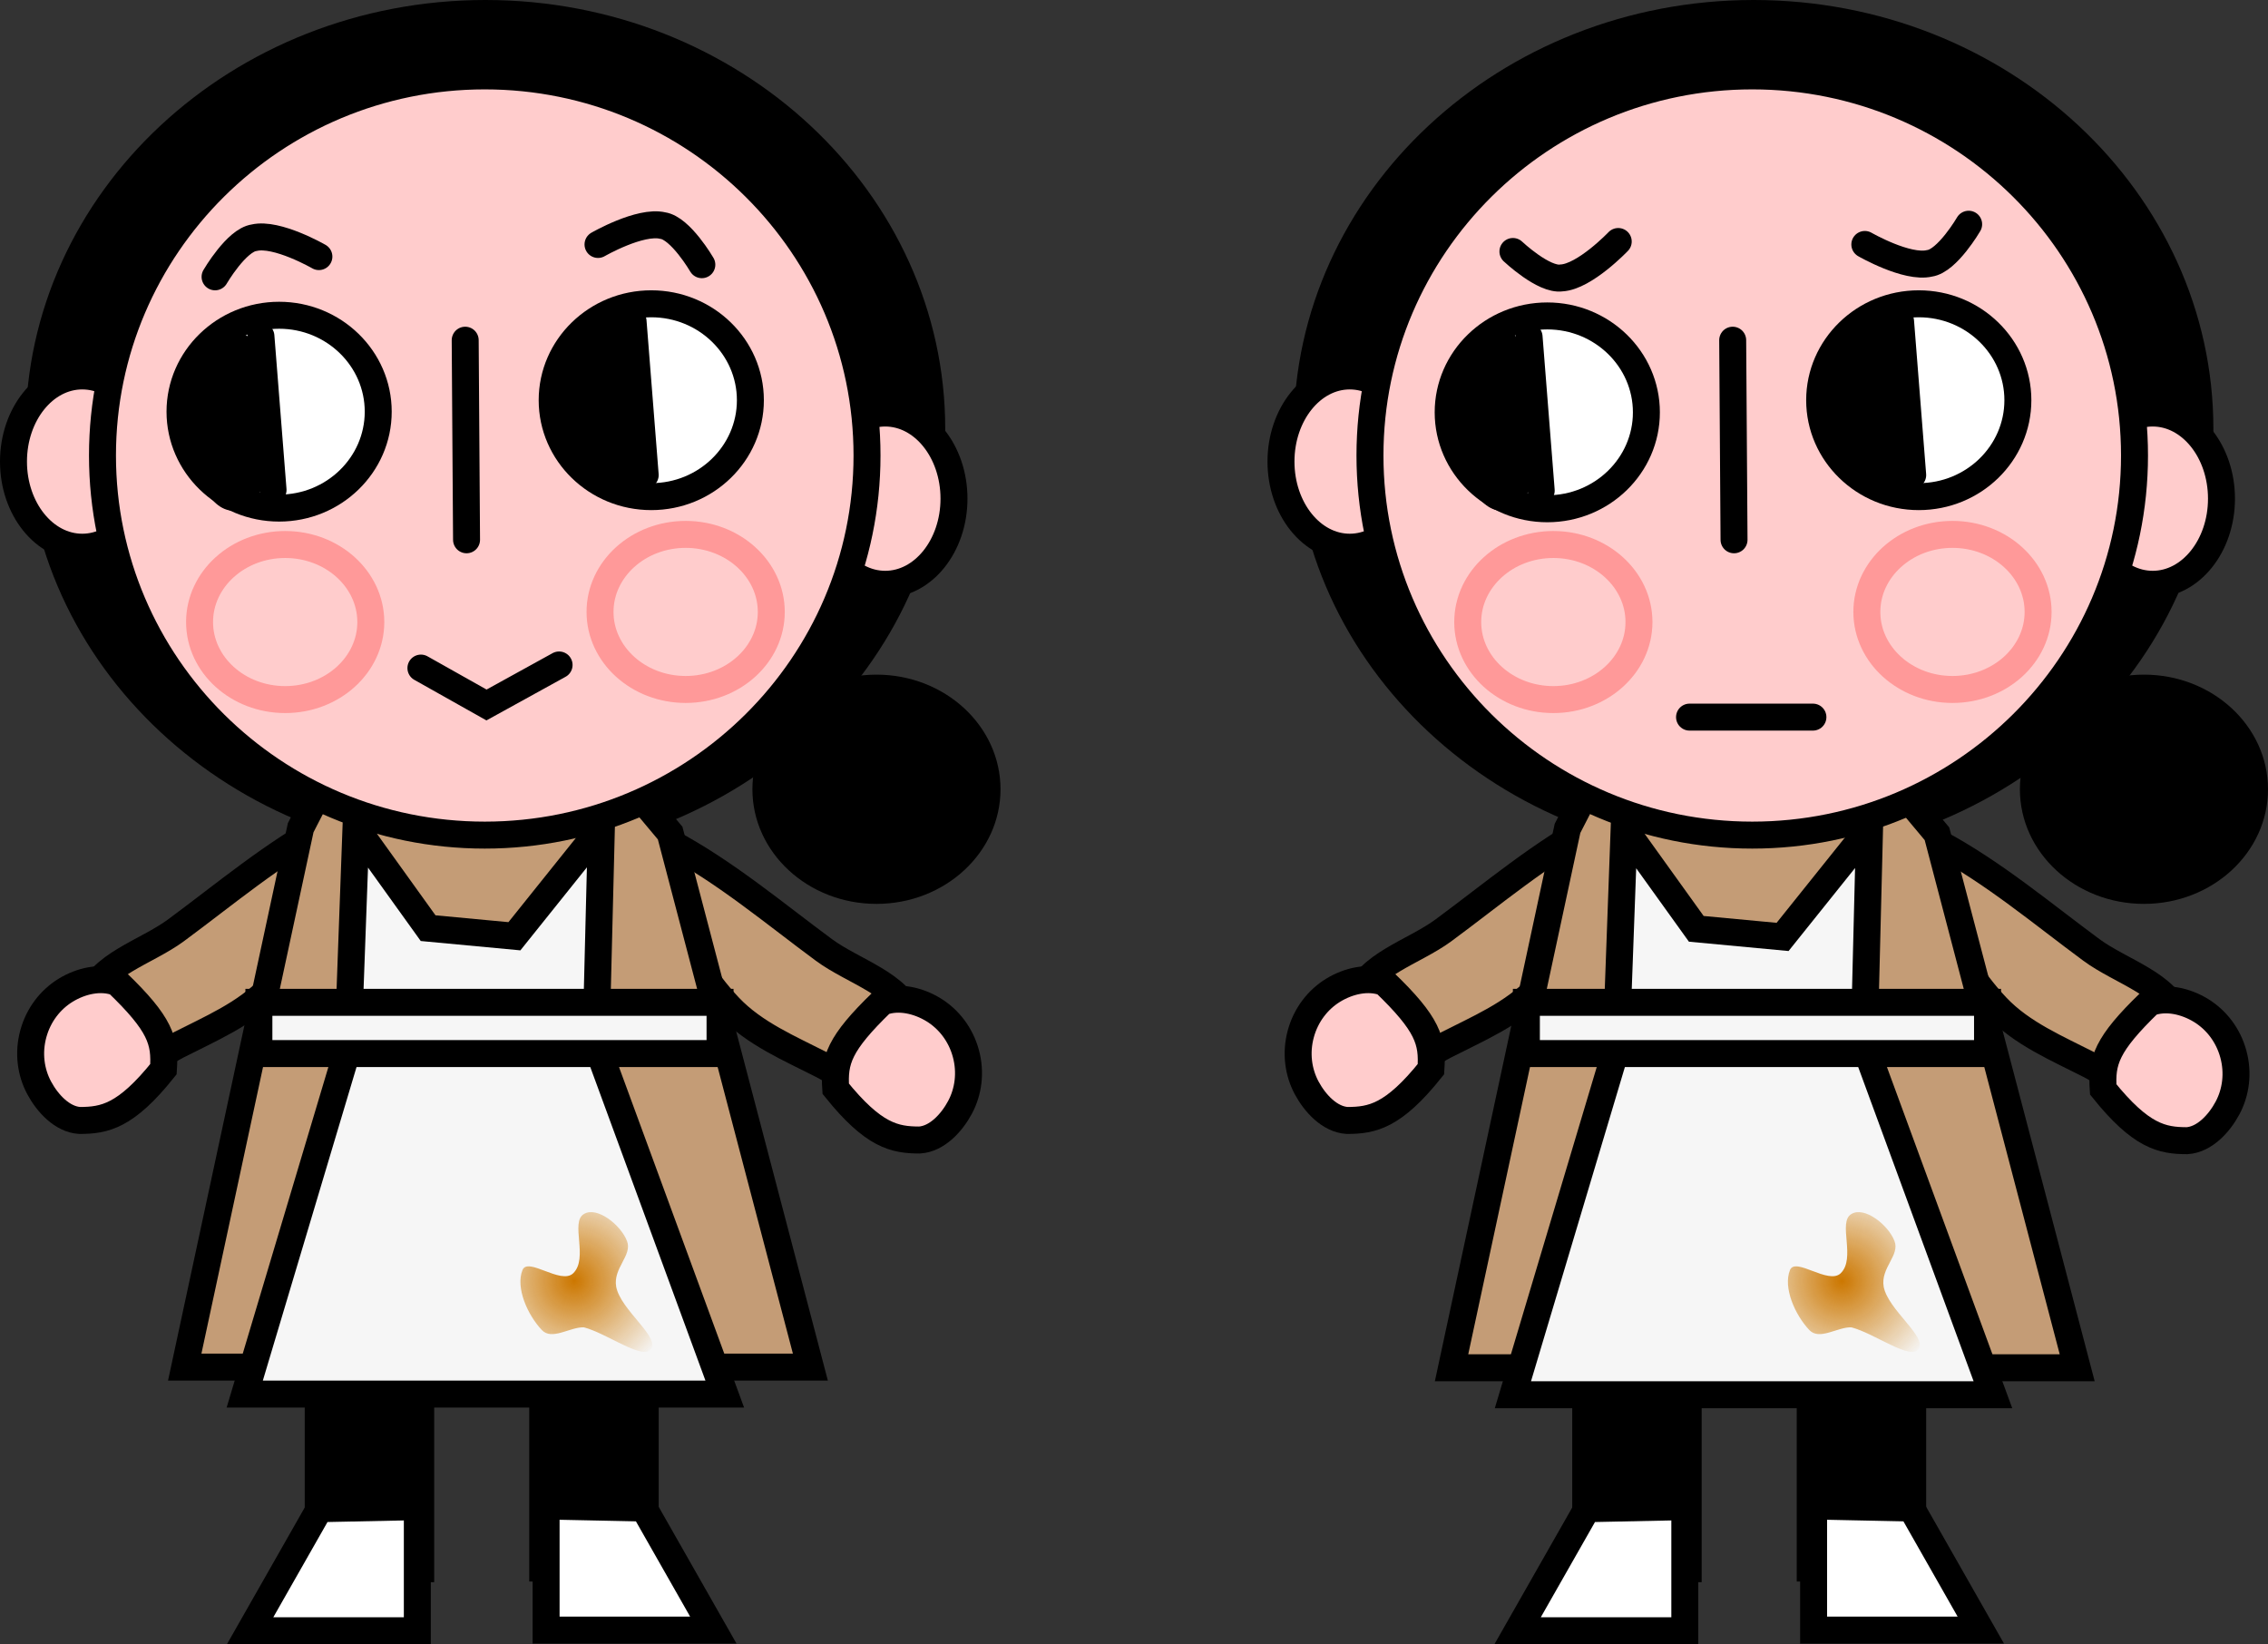 <svg version="1.1" xmlns="http://www.w3.org/2000/svg" xmlns:xlink="http://www.w3.org/1999/xlink" width="168.2" height="121.929" viewBox="0,0,168.2,121.929"><rect x="0" y="0" width="168.2" height="121.929" fill="#333333" stroke="none"/><defs><radialGradient cx="197.989" cy="214.521" r="7.756" gradientUnits="userSpaceOnUse" id="color-1"><stop offset="0" stop-color="#cc7700"/><stop offset="1" stop-color="#cc7700" stop-opacity="0"/></radialGradient><radialGradient cx="291.989" cy="214.521" r="7.756" gradientUnits="userSpaceOnUse" id="color-2"><stop offset="0" stop-color="#cc7700"/><stop offset="1" stop-color="#cc7700" stop-opacity="0"/></radialGradient></defs><g transform="translate(-155.4,-119.536)"><g data-paper-data="{&quot;isPaintingLayer&quot;:true}" fill-rule="nonzero" stroke-linejoin="miter" stroke-miterlimit="10" stroke-dasharray="" stroke-dashoffset="0" style="mix-blend-mode: normal"><path d="M191.4,119.536c9.408,0 17.933,3.563 24.106,9.319c6.173,5.757 9.994,13.707 9.994,22.48c0,8.773 -3.821,16.723 -9.994,22.48c-6.173,5.756 -14.698,9.32 -24.106,9.32c-9.408,0 -17.933,-3.563 -24.106,-9.32c-6.173,-5.757 -9.994,-13.707 -9.994,-22.48c0,-8.773 3.821,-16.723 9.994,-22.48c6.173,-5.756 14.698,-9.319 24.106,-9.319z" fill="#000000" stroke="none" stroke-width="0.938" stroke-linecap="butt"/><path d="M205.051,181.991c4.151,2.207 7.832,5.319 11.455,7.99c2.192,1.619 5.708,2.549 6.427,5.062c0.613,1.96 -1.893,3.731 -3.597,4.497c-0.919,0.423 -1.846,-0.466 -2.951,-1.026c-2.413,-1.232 -5.039,-2.331 -6.907,-4.307c-1.913,-2.021 -3.327,-4.5 -4.731,-6.898c-0.536,-1.289 -1.221,-2.686 -1.033,-4.046c0.128,-0.68 0.369,-1.753 1.337,-1.27z" fill="#c49c76" stroke="#000000" stroke-width="2" stroke-linecap="round"/><path d="M224.632,194.417c1.125,0.689 2.013,1.82 2.397,3.231c0.384,1.411 0.193,2.832 -0.43,4c-0.618,1.156 -1.713,2.344 -3.004,2.426c-1.852,-0.003 -3.408,-0.315 -6.216,-3.802c-0.146,-2.106 0.251,-3.349 3.434,-6.426c1.231,-0.469 2.693,-0.117 3.819,0.571z" fill="#ffcccc" stroke="#000000" stroke-width="2" stroke-linecap="round"/><path d="M181.236,181.811c0.188,1.36 -0.497,2.757 -1.033,4.046c-1.405,2.398 -2.818,4.877 -4.731,6.898c-1.868,1.976 -4.494,3.075 -6.907,4.307c-1.105,0.56 -2.031,1.45 -2.951,1.026c-1.704,-0.766 -4.21,-2.536 -3.597,-4.497c0.72,-2.513 4.236,-3.443 6.427,-5.062c3.623,-2.671 7.304,-5.783 11.455,-7.99c0.968,-0.482 1.209,0.59 1.337,1.27z" fill="#c49c76" stroke="#000000" stroke-width="2" stroke-linecap="round"/><g stroke="#000000" stroke-width="2"><path d="M203.25,235.814h-7.6v-20.4h7.6z" fill="#000000" stroke-linecap="butt"/><path d="M208.3,240.414h-12.4v-9.2l7.25,0.15z" fill="#ffffff" stroke-linecap="round"/></g><path d="M164.087,192.396c3.2,3.081 3.578,4.322 3.434,6.426c-2.794,3.495 -4.362,3.799 -6.216,3.802c-1.291,-0.083 -2.385,-1.27 -3.004,-2.426c-0.623,-1.169 -0.814,-2.589 -0.43,-4c0.384,-1.411 1.272,-2.542 2.397,-3.231c1.126,-0.688 2.587,-1.039 3.819,-0.571z" fill="#ffcccc" stroke="#000000" stroke-width="2" stroke-linecap="round"/><g stroke="#000000" stroke-width="2"><path d="M179,215.464h7.6v20.4h-7.6z" fill="#000000" stroke-linecap="butt"/><path d="M179.1,231.414l7.25,-0.15v9.2h-12.4z" fill="#ffffff" stroke-linecap="round"/></g><path d="M182.1,172.364l15,-0.6l8,9.55l10.4,39.6h-46.4l8.6,-40z" fill="#c49c76" stroke="#000000" stroke-width="2" stroke-linecap="round"/><path d="M181.8,180.914l5.35,7.45l6.4,0.6l6.45,-8.05l-0.4,16l9.55,26h-35.6l7.65,-25.6z" fill="#f6f6f6" stroke="#000000" stroke-width="2" stroke-linecap="round"/><path d="M174.6,193.864h34.2v3.8h-34.2z" fill="#f6f6f6" stroke="#000000" stroke-width="2" stroke-linecap="butt"/><g><path d="M161.5,147.414c1.407,0 2.682,0.712 3.605,1.861c0.924,1.15 1.495,2.737 1.495,4.489c0,1.752 -0.571,3.339 -1.495,4.489c-0.923,1.149 -2.198,1.861 -3.605,1.861c-1.407,0 -2.682,-0.712 -3.605,-1.861c-0.924,-1.15 -1.495,-2.737 -1.495,-4.489c0,-1.752 0.571,-3.339 1.495,-4.489c0.923,-1.149 2.198,-1.861 3.605,-1.861z" fill="#ffcccc" stroke="#000000" stroke-width="2" stroke-linecap="butt"/><path d="M221.05,150.164c1.407,0 2.682,0.712 3.605,1.861c0.924,1.15 1.495,2.737 1.495,4.489c0,1.752 -0.571,3.339 -1.495,4.489c-0.923,1.149 -2.198,1.861 -3.605,1.861c-1.407,0 -2.682,-0.712 -3.605,-1.861c-0.924,-1.15 -1.495,-2.737 -1.495,-4.489c0,-1.752 0.571,-3.339 1.495,-4.489c0.923,-1.149 2.198,-1.861 3.605,-1.861z" fill="#ffcccc" stroke="#000000" stroke-width="2" stroke-linecap="butt"/><path d="M191.35,125.164c7.822,0 14.909,3.154 20.041,8.25c5.132,5.096 8.309,12.134 8.309,19.9c0,7.766 -3.177,14.804 -8.309,19.9c-5.132,5.096 -12.219,8.25 -20.041,8.25c-7.822,0 -14.909,-3.154 -20.041,-8.25c-5.132,-5.096 -8.309,-12.134 -8.309,-19.9c0,-7.766 3.177,-14.804 8.309,-19.9c5.132,-5.096 12.219,-8.25 20.041,-8.25z" fill="#ffcccc" stroke="#000000" stroke-width="2" stroke-linecap="butt"/><path d="M176.1,142.914c2.028,0 3.865,0.801 5.196,2.096c1.33,1.294 2.154,3.081 2.154,5.054c0,1.973 -0.824,3.76 -2.154,5.054c-1.331,1.295 -3.168,2.096 -5.196,2.096c-2.028,0 -3.865,-0.801 -5.196,-2.096c-1.33,-1.294 -2.154,-3.081 -2.154,-5.054c0,-1.973 0.824,-3.76 2.154,-5.054c1.331,-1.295 3.168,-2.096 5.196,-2.096z" fill="#ffffff" stroke="#000000" stroke-width="2" stroke-linecap="butt"/><path d="M174.75,144.464l0.9,11.4" fill="none" stroke="#000000" stroke-width="2" stroke-linecap="round"/><path d="M203.7,142.064c2.028,0 3.865,0.801 5.196,2.096c1.33,1.294 2.154,3.081 2.154,5.054c0,1.973 -0.824,3.76 -2.154,5.054c-1.331,1.295 -3.168,2.096 -5.196,2.096c-2.028,0 -3.865,-0.801 -5.196,-2.096c-1.33,-1.294 -2.154,-3.081 -2.154,-5.054c0,-1.973 0.824,-3.76 2.154,-5.054c1.331,-1.295 3.168,-2.096 5.196,-2.096z" fill="#ffffff" stroke="#000000" stroke-width="2" stroke-linecap="butt"/><path d="M202.35,143.364l0.9,11.4" fill="none" stroke="#000000" stroke-width="2" stroke-linecap="round"/><path d="M190,159.564l-0.1,-14.8" fill="none" stroke="#000000" stroke-width="2" stroke-linecap="round"/><path d="M196.863,168.847l-5.383,2.967l-4.864,-2.736" fill="none" stroke="#000000" stroke-width="2" stroke-linecap="round"/><path d="M176.55,159.914c1.752,0 3.339,0.644 4.489,1.685c1.149,1.041 1.861,2.479 1.861,4.065c0,1.586 -0.712,3.024 -1.861,4.065c-1.15,1.041 -2.737,1.685 -4.489,1.685c-1.752,0 -3.339,-0.644 -4.489,-1.685c-1.149,-1.041 -1.861,-2.479 -1.861,-4.065c0,-1.586 0.712,-3.024 1.861,-4.065c1.15,-1.041 2.737,-1.685 4.489,-1.685z" fill="none" stroke="#ff9999" stroke-width="2" stroke-linecap="butt"/><path d="M171.35,140.064c0,0 1.581,-2.715 2.9,-2.9c1.68,-0.399 4.8,1.4 4.8,1.4" fill="none" stroke="#000000" stroke-width="2" stroke-linecap="round"/><path d="M199.75,137.664c0,0 3.12,-1.799 4.8,-1.4c1.319,0.185 2.9,2.9 2.9,2.9" fill="none" stroke="#000000" stroke-width="2" stroke-linecap="round"/><path d="M206.25,159.164c1.752,0 3.339,0.644 4.489,1.685c1.149,1.041 1.861,2.479 1.861,4.065c0,1.586 -0.712,3.024 -1.861,4.065c-1.15,1.041 -2.737,1.685 -4.489,1.685c-1.752,0 -3.339,-0.644 -4.489,-1.685c-1.149,-1.041 -1.861,-2.479 -1.861,-4.065c0,-1.586 0.712,-3.024 1.861,-4.065c1.15,-1.041 2.737,-1.685 4.489,-1.685z" fill="none" stroke="#ff9999" stroke-width="2" stroke-linecap="round"/><path d="M172.7,144.108c0.897,0 1.709,0.746 2.297,1.949c0.589,1.204 0.953,2.866 0.953,4.701c0,1.835 -0.364,3.497 -0.953,4.701c-0.588,1.204 -1.4,1.949 -2.297,1.949c-0.897,0 -1.709,-0.746 -2.297,-1.949c-0.589,-1.204 -0.953,-2.866 -0.953,-4.701c0,-1.835 0.364,-3.497 0.953,-4.701c0.588,-1.204 1.4,-1.949 2.297,-1.949z" fill="#000000" stroke="none" stroke-width="1.06" stroke-linecap="butt"/><path d="M200.509,142.747c1.007,0 2.128,1.021 2.58,2.096c0.611,1.458 0.16,3.189 0.116,4.754c0.044,1.805 0.541,3.723 -0.116,5.355c-0.335,0.835 -1.469,0.435 -2.187,0.293c-1.033,0.142 -2.371,0.631 -2.973,-0.293c-0.911,-1.364 -1.07,-3.081 -1.07,-5.054c0,-1.973 0.409,-3.76 1.07,-5.054c0.66,-1.294 1.572,-2.096 2.58,-2.096z" fill="#000000" stroke="none" stroke-width="1.163" stroke-linecap="round"/></g><path d="M198.7,209.564c0.969,-0.599 2.748,0.807 3.2,2c0.419,1.073 -1.055,1.999 -0.8,3.4c0.334,1.707 3.199,3.676 2.6,4.6c-0.593,0.89 -3.287,-1.16 -5,-1.6c-1.028,-0.031 -2.371,0.996 -3.114,0.204c-1.067,-1.124 -1.962,-3.155 -1.436,-4.454c0.401,-0.987 2.838,1.105 3.75,0.25c1.17,-1.113 -0.231,-3.798 0.8,-4.4z" fill="url(#color-1)" stroke="none" stroke-width="1" stroke-linecap="round"/><path d="M220.4,169.564c2.538,0 4.838,0.952 6.504,2.491c1.665,1.539 2.696,3.664 2.696,6.009c0,2.345 -1.031,4.47 -2.696,6.009c-1.666,1.539 -3.966,2.491 -6.504,2.491c-2.538,0 -4.838,-0.952 -6.504,-2.491c-1.665,-1.539 -2.696,-3.664 -2.696,-6.009c0,-2.345 1.031,-4.47 2.696,-6.009c1.666,-1.539 3.966,-2.491 6.504,-2.491z" fill="#000000" stroke="none" stroke-width="1" stroke-linecap="round"/><path d="M285.45,119.536c9.408,0 17.933,3.563 24.106,9.319c6.173,5.757 9.994,13.707 9.994,22.48c0,8.773 -3.821,16.723 -9.994,22.48c-6.173,5.756 -14.698,9.32 -24.106,9.32c-9.408,0 -17.933,-3.563 -24.106,-9.32c-6.173,-5.757 -9.994,-13.707 -9.994,-22.48c0,-8.773 3.821,-16.723 9.994,-22.48c6.173,-5.756 14.698,-9.319 24.106,-9.319z" fill="#000000" stroke="none" stroke-width="0.938" stroke-linecap="butt"/><path d="M299.051,181.991c4.151,2.207 7.832,5.319 11.455,7.99c2.192,1.619 5.708,2.549 6.427,5.062c0.613,1.96 -1.893,3.731 -3.597,4.497c-0.919,0.423 -1.846,-0.466 -2.951,-1.026c-2.413,-1.232 -5.039,-2.331 -6.907,-4.307c-1.913,-2.021 -3.327,-4.5 -4.731,-6.898c-0.536,-1.289 -1.221,-2.686 -1.033,-4.046c0.128,-0.68 0.369,-1.753 1.337,-1.27z" fill="#c49c76" stroke="#000000" stroke-width="2" stroke-linecap="round"/><path d="M318.632,194.467c1.125,0.689 2.013,1.82 2.397,3.231c0.384,1.411 0.193,2.832 -0.43,4c-0.618,1.156 -1.713,2.344 -3.004,2.426c-1.852,-0.003 -3.408,-0.315 -6.216,-3.802c-0.146,-2.106 0.251,-3.349 3.434,-6.426c1.231,-0.469 2.693,-0.117 3.819,0.571z" fill="#ffcccc" stroke="#000000" stroke-width="2" stroke-linecap="round"/><path d="M275.236,181.811c0.188,1.36 -0.497,2.757 -1.033,4.046c-1.405,2.398 -2.818,4.877 -4.731,6.898c-1.868,1.976 -4.494,3.075 -6.907,4.307c-1.105,0.56 -2.031,1.45 -2.951,1.026c-1.704,-0.766 -4.21,-2.536 -3.597,-4.497c0.72,-2.513 4.236,-3.443 6.427,-5.062c3.623,-2.671 7.304,-5.783 11.455,-7.99c0.968,-0.482 1.209,0.59 1.337,1.27z" fill="#c49c76" stroke="#000000" stroke-width="2" stroke-linecap="round"/><g stroke="#000000" stroke-width="2"><path d="M297.25,235.814h-7.6v-20.4h7.6z" fill="#000000" stroke-linecap="butt"/><path d="M302.3,240.414h-12.4v-9.2l7.25,0.15z" fill="#ffffff" stroke-linecap="round"/></g><path d="M258.087,192.396c3.2,3.081 3.578,4.322 3.434,6.426c-2.794,3.495 -4.362,3.799 -6.216,3.802c-1.291,-0.083 -2.385,-1.27 -3.004,-2.426c-0.623,-1.169 -0.814,-2.589 -0.43,-4c0.384,-1.411 1.272,-2.542 2.397,-3.231c1.126,-0.688 2.587,-1.039 3.819,-0.571z" fill="#ffcccc" stroke="#000000" stroke-width="2" stroke-linecap="round"/><g stroke="#000000" stroke-width="2"><path d="M273,215.464h7.6v20.4h-7.6z" fill="#000000" stroke-linecap="butt"/><path d="M273.1,231.414l7.25,-0.15v9.2h-12.4z" fill="#ffffff" stroke-linecap="round"/></g><path d="M276.05,172.414l15,-0.6l8,9.55l10.4,39.6h-46.4l8.6,-40z" fill="#c49c76" stroke="#000000" stroke-width="2" stroke-linecap="round"/><path d="M275.85,180.964l5.35,7.45l6.4,0.6l6.45,-8.05l-0.4,16l9.55,26h-35.6l7.65,-25.6z" fill="#f6f6f6" stroke="#000000" stroke-width="2" stroke-linecap="round"/><path d="M268.6,193.864h34.2v3.8h-34.2z" fill="#f6f6f6" stroke="#000000" stroke-width="2" stroke-linecap="butt"/><path d="M255.5,147.414c1.407,0 2.682,0.712 3.605,1.861c0.924,1.15 1.495,2.737 1.495,4.489c0,1.752 -0.571,3.339 -1.495,4.489c-0.923,1.149 -2.198,1.861 -3.605,1.861c-1.407,0 -2.682,-0.712 -3.605,-1.861c-0.924,-1.15 -1.495,-2.737 -1.495,-4.489c0,-1.752 0.571,-3.339 1.495,-4.489c0.923,-1.149 2.198,-1.861 3.605,-1.861z" fill="#ffcccc" stroke="#000000" stroke-width="2" stroke-linecap="butt"/><path d="M315.05,150.164c1.407,0 2.682,0.712 3.605,1.861c0.924,1.15 1.495,2.737 1.495,4.489c0,1.752 -0.571,3.339 -1.495,4.489c-0.923,1.149 -2.198,1.861 -3.605,1.861c-1.407,0 -2.682,-0.712 -3.605,-1.861c-0.924,-1.15 -1.495,-2.737 -1.495,-4.489c0,-1.752 0.571,-3.339 1.495,-4.489c0.923,-1.149 2.198,-1.861 3.605,-1.861z" fill="#ffcccc" stroke="#000000" stroke-width="2" stroke-linecap="butt"/><path d="M285.35,125.164c7.822,0 14.909,3.154 20.041,8.25c5.132,5.096 8.309,12.134 8.309,19.9c0,7.766 -3.177,14.804 -8.309,19.9c-5.132,5.096 -12.219,8.25 -20.041,8.25c-7.822,0 -14.909,-3.154 -20.041,-8.25c-5.132,-5.096 -8.309,-12.134 -8.309,-19.9c0,-7.766 3.177,-14.804 8.309,-19.9c5.132,-5.096 12.219,-8.25 20.041,-8.25z" fill="#ffcccc" stroke="#000000" stroke-width="2" stroke-linecap="butt"/><path d="M270.15,142.964c2.028,0 3.865,0.801 5.196,2.096c1.33,1.294 2.154,3.081 2.154,5.054c0,1.973 -0.824,3.76 -2.154,5.054c-1.331,1.295 -3.168,2.096 -5.196,2.096c-2.028,0 -3.865,-0.801 -5.196,-2.096c-1.33,-1.294 -2.154,-3.081 -2.154,-5.054c0,-1.973 0.824,-3.76 2.154,-5.054c1.331,-1.295 3.168,-2.096 5.196,-2.096z" fill="#ffffff" stroke="#000000" stroke-width="2" stroke-linecap="butt"/><path d="M268.8,144.514l0.9,11.4" fill="none" stroke="#000000" stroke-width="2" stroke-linecap="round"/><path d="M297.7,142.064c2.028,0 3.865,0.801 5.196,2.096c1.33,1.294 2.154,3.081 2.154,5.054c0,1.973 -0.824,3.76 -2.154,5.054c-1.331,1.295 -3.168,2.096 -5.196,2.096c-2.028,0 -3.865,-0.801 -5.196,-2.096c-1.33,-1.294 -2.154,-3.081 -2.154,-5.054c0,-1.973 0.824,-3.76 2.154,-5.054c1.331,-1.295 3.168,-2.096 5.196,-2.096z" fill="#ffffff" stroke="#000000" stroke-width="2" stroke-linecap="butt"/><path d="M296.35,143.364l0.9,11.4" fill="none" stroke="#000000" stroke-width="2" stroke-linecap="round"/><path d="M284,159.564l-0.1,-14.8" fill="none" stroke="#000000" stroke-width="2" stroke-linecap="round"/><path d="M270.6,159.914c1.752,0 3.339,0.644 4.489,1.685c1.149,1.041 1.861,2.479 1.861,4.065c0,1.586 -0.712,3.024 -1.861,4.065c-1.15,1.041 -2.737,1.685 -4.489,1.685c-1.752,0 -3.339,-0.644 -4.489,-1.685c-1.149,-1.041 -1.861,-2.479 -1.861,-4.065c0,-1.586 0.712,-3.024 1.861,-4.065c1.15,-1.041 2.737,-1.685 4.489,-1.685z" fill="none" stroke="#ff9999" stroke-width="2" stroke-linecap="butt"/><path d="M275.412,137.445c0,0 -2.483,2.608 -4.208,2.701c-1.317,0.196 -3.602,-1.961 -3.602,-1.961" fill="none" stroke="#000000" stroke-width="2" stroke-linecap="round"/><path d="M301.4,136.164c0,0 -1.581,2.715 -2.9,2.9c-1.68,0.399 -4.8,-1.4 -4.8,-1.4" fill="none" stroke="#000000" stroke-width="2" stroke-linecap="round"/><path d="M300.2,159.164c1.752,0 3.339,0.644 4.489,1.685c1.149,1.041 1.861,2.479 1.861,4.065c0,1.586 -0.712,3.024 -1.861,4.065c-1.15,1.041 -2.737,1.685 -4.489,1.685c-1.752,0 -3.339,-0.644 -4.489,-1.685c-1.149,-1.041 -1.861,-2.479 -1.861,-4.065c0,-1.586 0.712,-3.024 1.861,-4.065c1.15,-1.041 2.737,-1.685 4.489,-1.685z" fill="none" stroke="#ff9999" stroke-width="2" stroke-linecap="round"/><path d="M266.75,144.108c0.897,0 1.709,0.746 2.297,1.949c0.589,1.204 0.953,2.866 0.953,4.701c0,1.835 -0.364,3.497 -0.953,4.701c-0.588,1.204 -1.4,1.949 -2.297,1.949c-0.897,0 -1.709,-0.746 -2.297,-1.949c-0.589,-1.204 -0.953,-2.866 -0.953,-4.701c0,-1.835 0.364,-3.497 0.953,-4.701c0.588,-1.204 1.4,-1.949 2.297,-1.949z" fill="#000000" stroke="none" stroke-width="1.06" stroke-linecap="butt"/><path d="M294.559,142.747c1.007,0 2.128,1.021 2.58,2.096c0.611,1.458 0.16,3.189 0.116,4.754c0.044,1.805 0.541,3.723 -0.116,5.355c-0.335,0.835 -1.469,0.435 -2.187,0.293c-1.033,0.142 -2.371,0.631 -2.973,-0.293c-0.911,-1.364 -1.07,-3.081 -1.07,-5.054c0,-1.973 0.409,-3.76 1.07,-5.054c0.66,-1.294 1.572,-2.096 2.58,-2.096z" fill="#000000" stroke="none" stroke-width="1.163" stroke-linecap="round"/><path d="M292.7,209.564c0.969,-0.599 2.748,0.807 3.2,2c0.419,1.073 -1.055,1.999 -0.8,3.4c0.334,1.707 3.199,3.676 2.6,4.6c-0.593,0.89 -3.287,-1.16 -5,-1.6c-1.028,-0.031 -2.371,0.996 -3.114,0.204c-1.067,-1.124 -1.962,-3.155 -1.436,-4.454c0.401,-0.987 2.838,1.105 3.75,0.25c1.17,-1.113 -0.231,-3.798 0.8,-4.4z" fill="url(#color-2)" stroke="none" stroke-width="1" stroke-linecap="round"/><path d="M314.4,169.564c2.538,0 4.838,0.952 6.504,2.491c1.665,1.539 2.696,3.664 2.696,6.009c0,2.345 -1.031,4.47 -2.696,6.009c-1.666,1.539 -3.966,2.491 -6.504,2.491c-2.538,0 -4.838,-0.952 -6.504,-2.491c-1.665,-1.539 -2.696,-3.664 -2.696,-6.009c0,-2.345 1.031,-4.47 2.696,-6.009c1.666,-1.539 3.966,-2.491 6.504,-2.491z" fill="#000000" stroke="none" stroke-width="1" stroke-linecap="round"/><path d="M280.7,172.714h9.15" fill="none" stroke="#000000" stroke-width="2" stroke-linecap="round"/></g></g></svg>